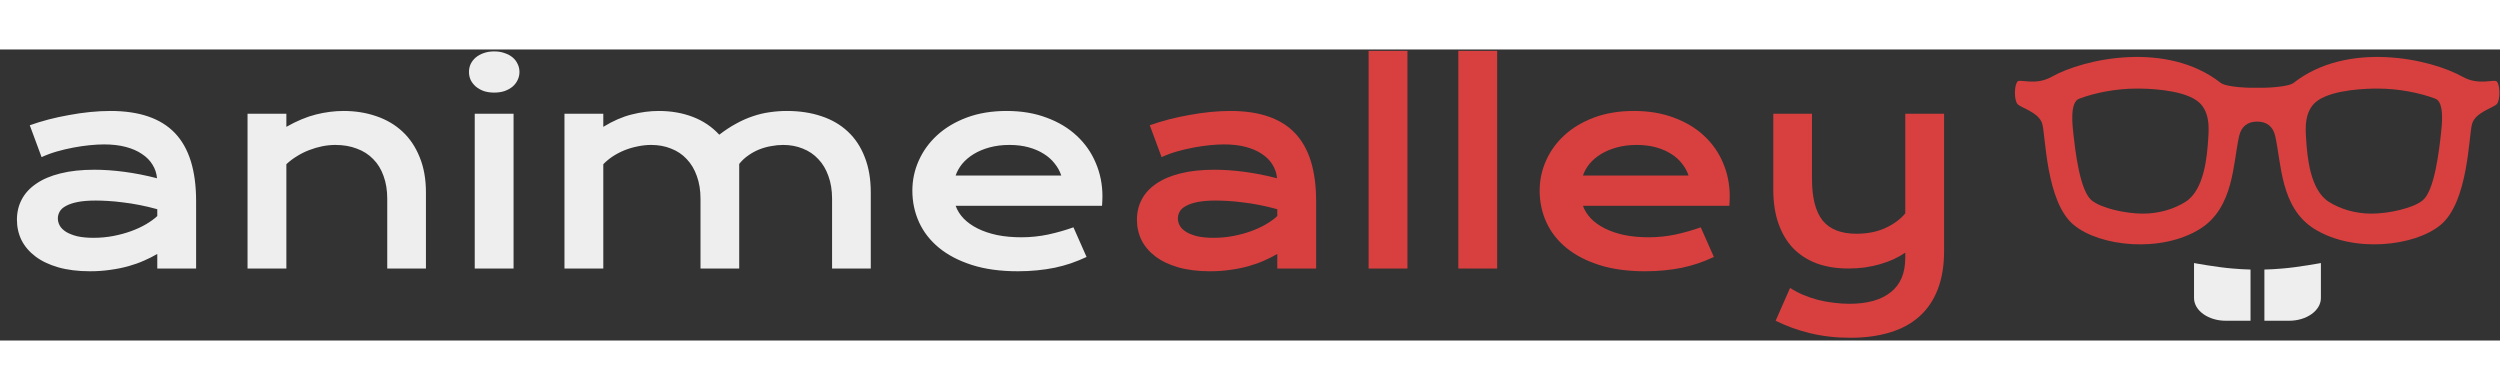 <svg width="250" viewBox="0 0 335 39" fill="none" xmlns="http://www.w3.org/2000/svg">
<rect x="0" y="0" width="335" height="39" fill="#333333" stroke="none"/>
<path d="M2.268 22.811C2.268 21.815 2.484 20.907 2.918 20.086C3.352 19.266 4.002 18.563 4.869 17.977C5.736 17.379 6.814 16.922 8.104 16.606C9.404 16.278 10.916 16.114 12.639 16.114C13.916 16.114 15.258 16.207 16.664 16.395C18.082 16.582 19.541 16.869 21.041 17.256C20.982 16.6 20.783 15.996 20.443 15.446C20.104 14.883 19.629 14.403 19.02 14.004C18.422 13.594 17.695 13.278 16.84 13.055C15.996 12.832 15.035 12.721 13.957 12.721C13.371 12.721 12.727 12.756 12.023 12.826C11.32 12.897 10.594 13.002 9.844 13.143C9.094 13.284 8.35 13.459 7.611 13.67C6.885 13.881 6.205 14.133 5.572 14.426L3.99 10.155C4.775 9.873 5.613 9.616 6.504 9.381C7.406 9.147 8.326 8.948 9.264 8.784C10.201 8.608 11.139 8.473 12.076 8.379C13.014 8.286 13.922 8.239 14.801 8.239C18.68 8.239 21.562 9.229 23.449 11.209C25.336 13.19 26.279 16.225 26.279 20.315V29.35H21.076V27.399C20.537 27.715 19.945 28.014 19.301 28.295C18.668 28.576 17.977 28.823 17.227 29.034C16.477 29.244 15.668 29.409 14.801 29.526C13.945 29.655 13.037 29.719 12.076 29.719C10.459 29.719 9.035 29.543 7.805 29.192C6.586 28.84 5.566 28.354 4.746 27.733C3.926 27.112 3.305 26.385 2.883 25.553C2.473 24.709 2.268 23.795 2.268 22.811ZM7.752 22.635C7.752 22.975 7.84 23.303 8.016 23.619C8.191 23.924 8.473 24.2 8.859 24.446C9.246 24.68 9.738 24.873 10.336 25.026C10.945 25.166 11.678 25.237 12.533 25.237C13.447 25.237 14.332 25.155 15.188 24.991C16.043 24.826 16.84 24.61 17.578 24.34C18.316 24.071 18.984 23.76 19.582 23.409C20.18 23.057 20.678 22.694 21.076 22.319V21.405C20.279 21.182 19.488 20.994 18.703 20.842C17.93 20.69 17.186 20.573 16.471 20.491C15.768 20.397 15.1 20.332 14.467 20.297C13.846 20.262 13.301 20.244 12.832 20.244C11.859 20.244 11.051 20.309 10.406 20.438C9.762 20.567 9.24 20.743 8.842 20.965C8.443 21.176 8.162 21.428 7.998 21.721C7.834 22.014 7.752 22.319 7.752 22.635ZM33.17 8.608H38.373V10.366C39.756 9.58 41.074 9.03 42.328 8.713C43.594 8.397 44.83 8.239 46.037 8.239C47.619 8.239 49.084 8.473 50.432 8.942C51.779 9.399 52.945 10.084 53.93 10.998C54.914 11.912 55.682 13.055 56.232 14.426C56.795 15.786 57.076 17.362 57.076 19.155V29.35H51.891V19.998C51.891 18.862 51.727 17.848 51.398 16.957C51.082 16.055 50.619 15.299 50.01 14.69C49.412 14.069 48.68 13.6 47.812 13.284C46.957 12.955 45.996 12.791 44.93 12.791C44.367 12.791 43.787 12.85 43.19 12.967C42.603 13.084 42.023 13.254 41.449 13.477C40.887 13.688 40.342 13.957 39.815 14.286C39.287 14.602 38.807 14.965 38.373 15.375V29.35H33.17V8.608ZM66.217 5.778C65.701 5.778 65.232 5.707 64.811 5.567C64.4 5.414 64.049 5.215 63.756 4.969C63.463 4.711 63.234 4.418 63.07 4.09C62.918 3.75 62.842 3.393 62.842 3.018C62.842 2.631 62.918 2.274 63.07 1.946C63.234 1.606 63.463 1.313 63.756 1.067C64.049 0.821 64.4 0.627 64.811 0.487C65.232 0.334 65.701 0.258 66.217 0.258C66.744 0.258 67.213 0.334 67.623 0.487C68.045 0.627 68.402 0.821 68.695 1.067C68.988 1.313 69.211 1.606 69.363 1.946C69.527 2.274 69.609 2.631 69.609 3.018C69.609 3.393 69.527 3.75 69.363 4.09C69.211 4.418 68.988 4.711 68.695 4.969C68.402 5.215 68.045 5.414 67.623 5.567C67.213 5.707 66.744 5.778 66.217 5.778ZM63.615 8.608H68.818V29.35H63.615V8.608ZM75.639 8.608H80.842V10.366C82.143 9.569 83.408 9.018 84.639 8.713C85.881 8.397 87.094 8.239 88.277 8.239C89.93 8.239 91.447 8.502 92.83 9.03C94.213 9.557 95.397 10.354 96.381 11.42C97.143 10.834 97.893 10.342 98.631 9.944C99.369 9.534 100.107 9.205 100.846 8.959C101.584 8.702 102.334 8.52 103.096 8.414C103.857 8.297 104.643 8.239 105.451 8.239C107.15 8.239 108.691 8.473 110.074 8.942C111.457 9.399 112.635 10.084 113.607 10.998C114.592 11.912 115.348 13.055 115.875 14.426C116.414 15.786 116.684 17.362 116.684 19.155V29.35H111.498V19.998C111.498 18.862 111.334 17.848 111.006 16.957C110.689 16.055 110.238 15.299 109.652 14.69C109.078 14.069 108.387 13.6 107.578 13.284C106.781 12.955 105.902 12.791 104.941 12.791C104.414 12.791 103.875 12.844 103.324 12.95C102.773 13.043 102.234 13.196 101.707 13.407C101.191 13.618 100.705 13.887 100.248 14.215C99.791 14.532 99.393 14.907 99.053 15.34V29.35H93.867V19.998C93.867 18.862 93.703 17.848 93.375 16.957C93.059 16.055 92.607 15.299 92.022 14.69C91.447 14.069 90.75 13.6 89.93 13.284C89.121 12.955 88.231 12.791 87.258 12.791C86.66 12.791 86.057 12.856 85.447 12.985C84.85 13.102 84.269 13.272 83.707 13.495C83.156 13.717 82.635 13.987 82.143 14.303C81.662 14.62 81.228 14.977 80.842 15.375V29.35H75.639V8.608ZM122.256 18.909C122.256 17.502 122.543 16.16 123.117 14.883C123.691 13.594 124.518 12.457 125.596 11.473C126.674 10.489 127.992 9.703 129.551 9.118C131.121 8.532 132.902 8.239 134.895 8.239C136.875 8.239 138.656 8.537 140.238 9.135C141.832 9.721 143.18 10.53 144.281 11.561C145.395 12.592 146.244 13.805 146.83 15.2C147.428 16.594 147.727 18.088 147.727 19.682C147.727 19.881 147.721 20.098 147.709 20.332C147.709 20.555 147.697 20.76 147.674 20.948H128.057C128.279 21.569 128.637 22.137 129.129 22.653C129.633 23.168 130.26 23.614 131.01 23.989C131.76 24.364 132.627 24.657 133.611 24.868C134.596 25.067 135.686 25.166 136.881 25.166C138.076 25.166 139.266 25.043 140.449 24.797C141.633 24.539 142.764 24.217 143.842 23.83L145.6 27.803C144.92 28.119 144.229 28.401 143.525 28.647C142.834 28.881 142.107 29.08 141.346 29.244C140.596 29.397 139.805 29.514 138.973 29.596C138.152 29.678 137.285 29.719 136.371 29.719C134.039 29.719 131.994 29.438 130.236 28.875C128.479 28.313 127.008 27.545 125.824 26.573C124.641 25.6 123.75 24.457 123.152 23.145C122.555 21.832 122.256 20.42 122.256 18.909ZM142.207 16.887C142.02 16.313 141.727 15.78 141.328 15.287C140.941 14.784 140.455 14.35 139.869 13.987C139.283 13.612 138.604 13.319 137.83 13.108C137.057 12.897 136.207 12.791 135.281 12.791C134.297 12.791 133.4 12.903 132.592 13.125C131.783 13.348 131.074 13.647 130.465 14.022C129.855 14.397 129.346 14.83 128.936 15.323C128.537 15.815 128.244 16.336 128.057 16.887H142.207Z" fill="#EEEEEE"/>
<path d="M152.35 22.811C152.35 21.815 152.566 20.907 153 20.086C153.434 19.266 154.084 18.563 154.951 17.977C155.818 17.379 156.896 16.922 158.186 16.606C159.486 16.278 160.998 16.114 162.721 16.114C163.998 16.114 165.34 16.207 166.746 16.395C168.164 16.582 169.623 16.869 171.123 17.256C171.064 16.6 170.865 15.996 170.525 15.446C170.186 14.883 169.711 14.403 169.102 14.004C168.504 13.594 167.777 13.278 166.922 13.055C166.078 12.832 165.117 12.721 164.039 12.721C163.453 12.721 162.809 12.756 162.105 12.826C161.402 12.897 160.676 13.002 159.926 13.143C159.176 13.284 158.432 13.459 157.693 13.67C156.967 13.881 156.287 14.133 155.654 14.426L154.072 10.155C154.857 9.873 155.695 9.616 156.586 9.381C157.488 9.147 158.408 8.948 159.346 8.784C160.283 8.608 161.221 8.473 162.158 8.379C163.096 8.286 164.004 8.239 164.883 8.239C168.762 8.239 171.645 9.229 173.531 11.209C175.418 13.19 176.361 16.225 176.361 20.315V29.35H171.158V27.399C170.619 27.715 170.027 28.014 169.383 28.295C168.75 28.576 168.059 28.823 167.309 29.034C166.559 29.244 165.75 29.409 164.883 29.526C164.027 29.655 163.119 29.719 162.158 29.719C160.541 29.719 159.117 29.543 157.887 29.192C156.668 28.84 155.648 28.354 154.828 27.733C154.008 27.112 153.387 26.385 152.965 25.553C152.555 24.709 152.35 23.795 152.35 22.811ZM157.834 22.635C157.834 22.975 157.922 23.303 158.098 23.619C158.273 23.924 158.555 24.2 158.941 24.446C159.328 24.68 159.82 24.873 160.418 25.026C161.027 25.166 161.76 25.237 162.615 25.237C163.529 25.237 164.414 25.155 165.27 24.991C166.125 24.826 166.922 24.61 167.66 24.34C168.398 24.071 169.066 23.76 169.664 23.409C170.262 23.057 170.76 22.694 171.158 22.319V21.405C170.361 21.182 169.57 20.994 168.785 20.842C168.012 20.69 167.268 20.573 166.553 20.491C165.85 20.397 165.182 20.332 164.549 20.297C163.928 20.262 163.383 20.244 162.914 20.244C161.941 20.244 161.133 20.309 160.488 20.438C159.844 20.567 159.322 20.743 158.924 20.965C158.525 21.176 158.244 21.428 158.08 21.721C157.916 22.014 157.834 22.319 157.834 22.635ZM183.393 0.188H188.596V29.35H183.393V0.188ZM195.416 0.188H200.619V29.35H195.416V0.188ZM206.314 18.909C206.314 17.502 206.602 16.16 207.176 14.883C207.75 13.594 208.576 12.457 209.654 11.473C210.732 10.489 212.051 9.703 213.609 9.118C215.18 8.532 216.961 8.239 218.953 8.239C220.934 8.239 222.715 8.537 224.297 9.135C225.891 9.721 227.238 10.53 228.34 11.561C229.453 12.592 230.303 13.805 230.889 15.2C231.486 16.594 231.785 18.088 231.785 19.682C231.785 19.881 231.779 20.098 231.768 20.332C231.768 20.555 231.756 20.76 231.732 20.948H212.115C212.338 21.569 212.695 22.137 213.188 22.653C213.691 23.168 214.318 23.614 215.068 23.989C215.818 24.364 216.686 24.657 217.67 24.868C218.654 25.067 219.744 25.166 220.939 25.166C222.135 25.166 223.324 25.043 224.508 24.797C225.691 24.539 226.822 24.217 227.9 23.83L229.658 27.803C228.979 28.119 228.287 28.401 227.584 28.647C226.893 28.881 226.166 29.08 225.404 29.244C224.654 29.397 223.863 29.514 223.031 29.596C222.211 29.678 221.344 29.719 220.43 29.719C218.098 29.719 216.053 29.438 214.295 28.875C212.537 28.313 211.066 27.545 209.883 26.573C208.699 25.6 207.809 24.457 207.211 23.145C206.613 21.832 206.314 20.42 206.314 18.909ZM226.266 16.887C226.078 16.313 225.785 15.78 225.387 15.287C225 14.784 224.514 14.35 223.928 13.987C223.342 13.612 222.662 13.319 221.889 13.108C221.115 12.897 220.266 12.791 219.34 12.791C218.355 12.791 217.459 12.903 216.65 13.125C215.842 13.348 215.133 13.647 214.523 14.022C213.914 14.397 213.404 14.83 212.994 15.323C212.596 15.815 212.303 16.336 212.115 16.887H226.266ZM239.871 31.951C240.41 32.303 240.996 32.614 241.629 32.883C242.262 33.153 242.918 33.375 243.598 33.551C244.289 33.727 244.992 33.856 245.707 33.938C246.422 34.032 247.131 34.078 247.834 34.078C250.225 34.078 252.064 33.563 253.354 32.532C254.654 31.512 255.305 29.977 255.305 27.926V27.223C254.848 27.539 254.332 27.832 253.758 28.102C253.195 28.36 252.586 28.582 251.93 28.77C251.285 28.957 250.6 29.104 249.873 29.209C249.158 29.303 248.432 29.35 247.693 29.35C246.111 29.35 244.693 29.122 243.439 28.664C242.197 28.196 241.143 27.516 240.275 26.625C239.42 25.723 238.764 24.616 238.307 23.303C237.85 21.991 237.621 20.491 237.621 18.803V8.608H242.807V17.362C242.807 19.869 243.281 21.721 244.23 22.916C245.191 24.1 246.703 24.692 248.766 24.692C250.219 24.692 251.502 24.44 252.615 23.936C253.74 23.42 254.637 22.764 255.305 21.967V8.608H260.508V26.977C260.508 28.957 260.227 30.674 259.664 32.127C259.102 33.592 258.281 34.805 257.203 35.766C256.137 36.727 254.824 37.442 253.266 37.91C251.707 38.391 249.938 38.631 247.957 38.631C246.023 38.631 244.219 38.426 242.543 38.016C240.867 37.606 239.332 37.049 237.938 36.346L239.871 31.951Z" fill="#D84040"/>
<path d="M311 28.617C311.034 28.611 307.919 29.191 305.802 29.355C305.024 29.419 304.236 29.471 303.429 29.49V36.35H306.75C309.087 36.35 311 34.983 311 33.313V28.617ZM294 28.617C293.966 28.611 297.081 29.191 299.198 29.355C299.976 29.419 300.764 29.471 301.571 29.49V36.35H298.25C295.913 36.35 294 34.983 294 33.313V28.617Z" fill="#EEEEEE"/>
<path d="M334.567 4.286C334.24 3.935 332.141 4.866 330.017 3.671C325.636 1.205 314.565 -1.175 307.358 4.466C306.586 5.069 303.362 5.171 302.46 5.128C301.558 5.173 298.333 5.071 297.562 4.466C290.356 -1.175 279.285 1.205 274.904 3.671C272.781 4.866 270.682 3.935 270.354 4.286C269.882 4.792 269.882 6.816 270.356 7.324C270.827 7.829 273.185 8.413 273.654 9.93C274.127 11.449 274.13 20.417 277.891 23.518C281.412 26.42 289.627 27.294 294.833 24.022C299.375 21.168 299.216 15.161 300.049 11.582C300.346 10.306 301.183 9.663 302.462 9.663C303.741 9.663 304.578 10.306 304.874 11.582C305.707 15.159 305.546 21.168 310.09 24.022C315.297 27.292 323.511 26.418 327.03 23.518C330.793 20.419 330.797 11.449 331.268 9.93C331.737 8.413 334.094 7.827 334.565 7.324C335.04 6.816 335.042 4.792 334.567 4.286ZM295.9 12.007C295.752 14.344 295.375 18.833 292.842 20.426C291.289 21.403 289.265 21.997 287.147 21.997H287.145C284.8 21.997 281.548 21.263 280.277 20.216C278.688 18.907 278.083 13.517 277.855 11.502C277.709 10.218 277.319 7.081 278.598 6.598C280.627 5.835 283.459 5.238 286.356 5.238C287.683 5.238 292.141 5.329 294.312 6.806C296.237 8.111 295.982 10.721 295.9 12.007ZM327.069 11.472C326.841 13.49 326.236 18.907 324.646 20.216C323.375 21.263 320.124 21.997 317.778 21.997H317.776C315.657 21.997 313.635 21.403 312.08 20.426C309.546 18.835 309.169 14.374 309.022 12.037C308.941 10.751 308.685 8.121 310.609 6.816C312.782 5.34 317.238 5.238 318.565 5.238C321.462 5.238 324.292 5.824 326.324 6.588C327.603 7.07 327.214 10.188 327.069 11.472Z" fill="#D84040"/>
</svg>
